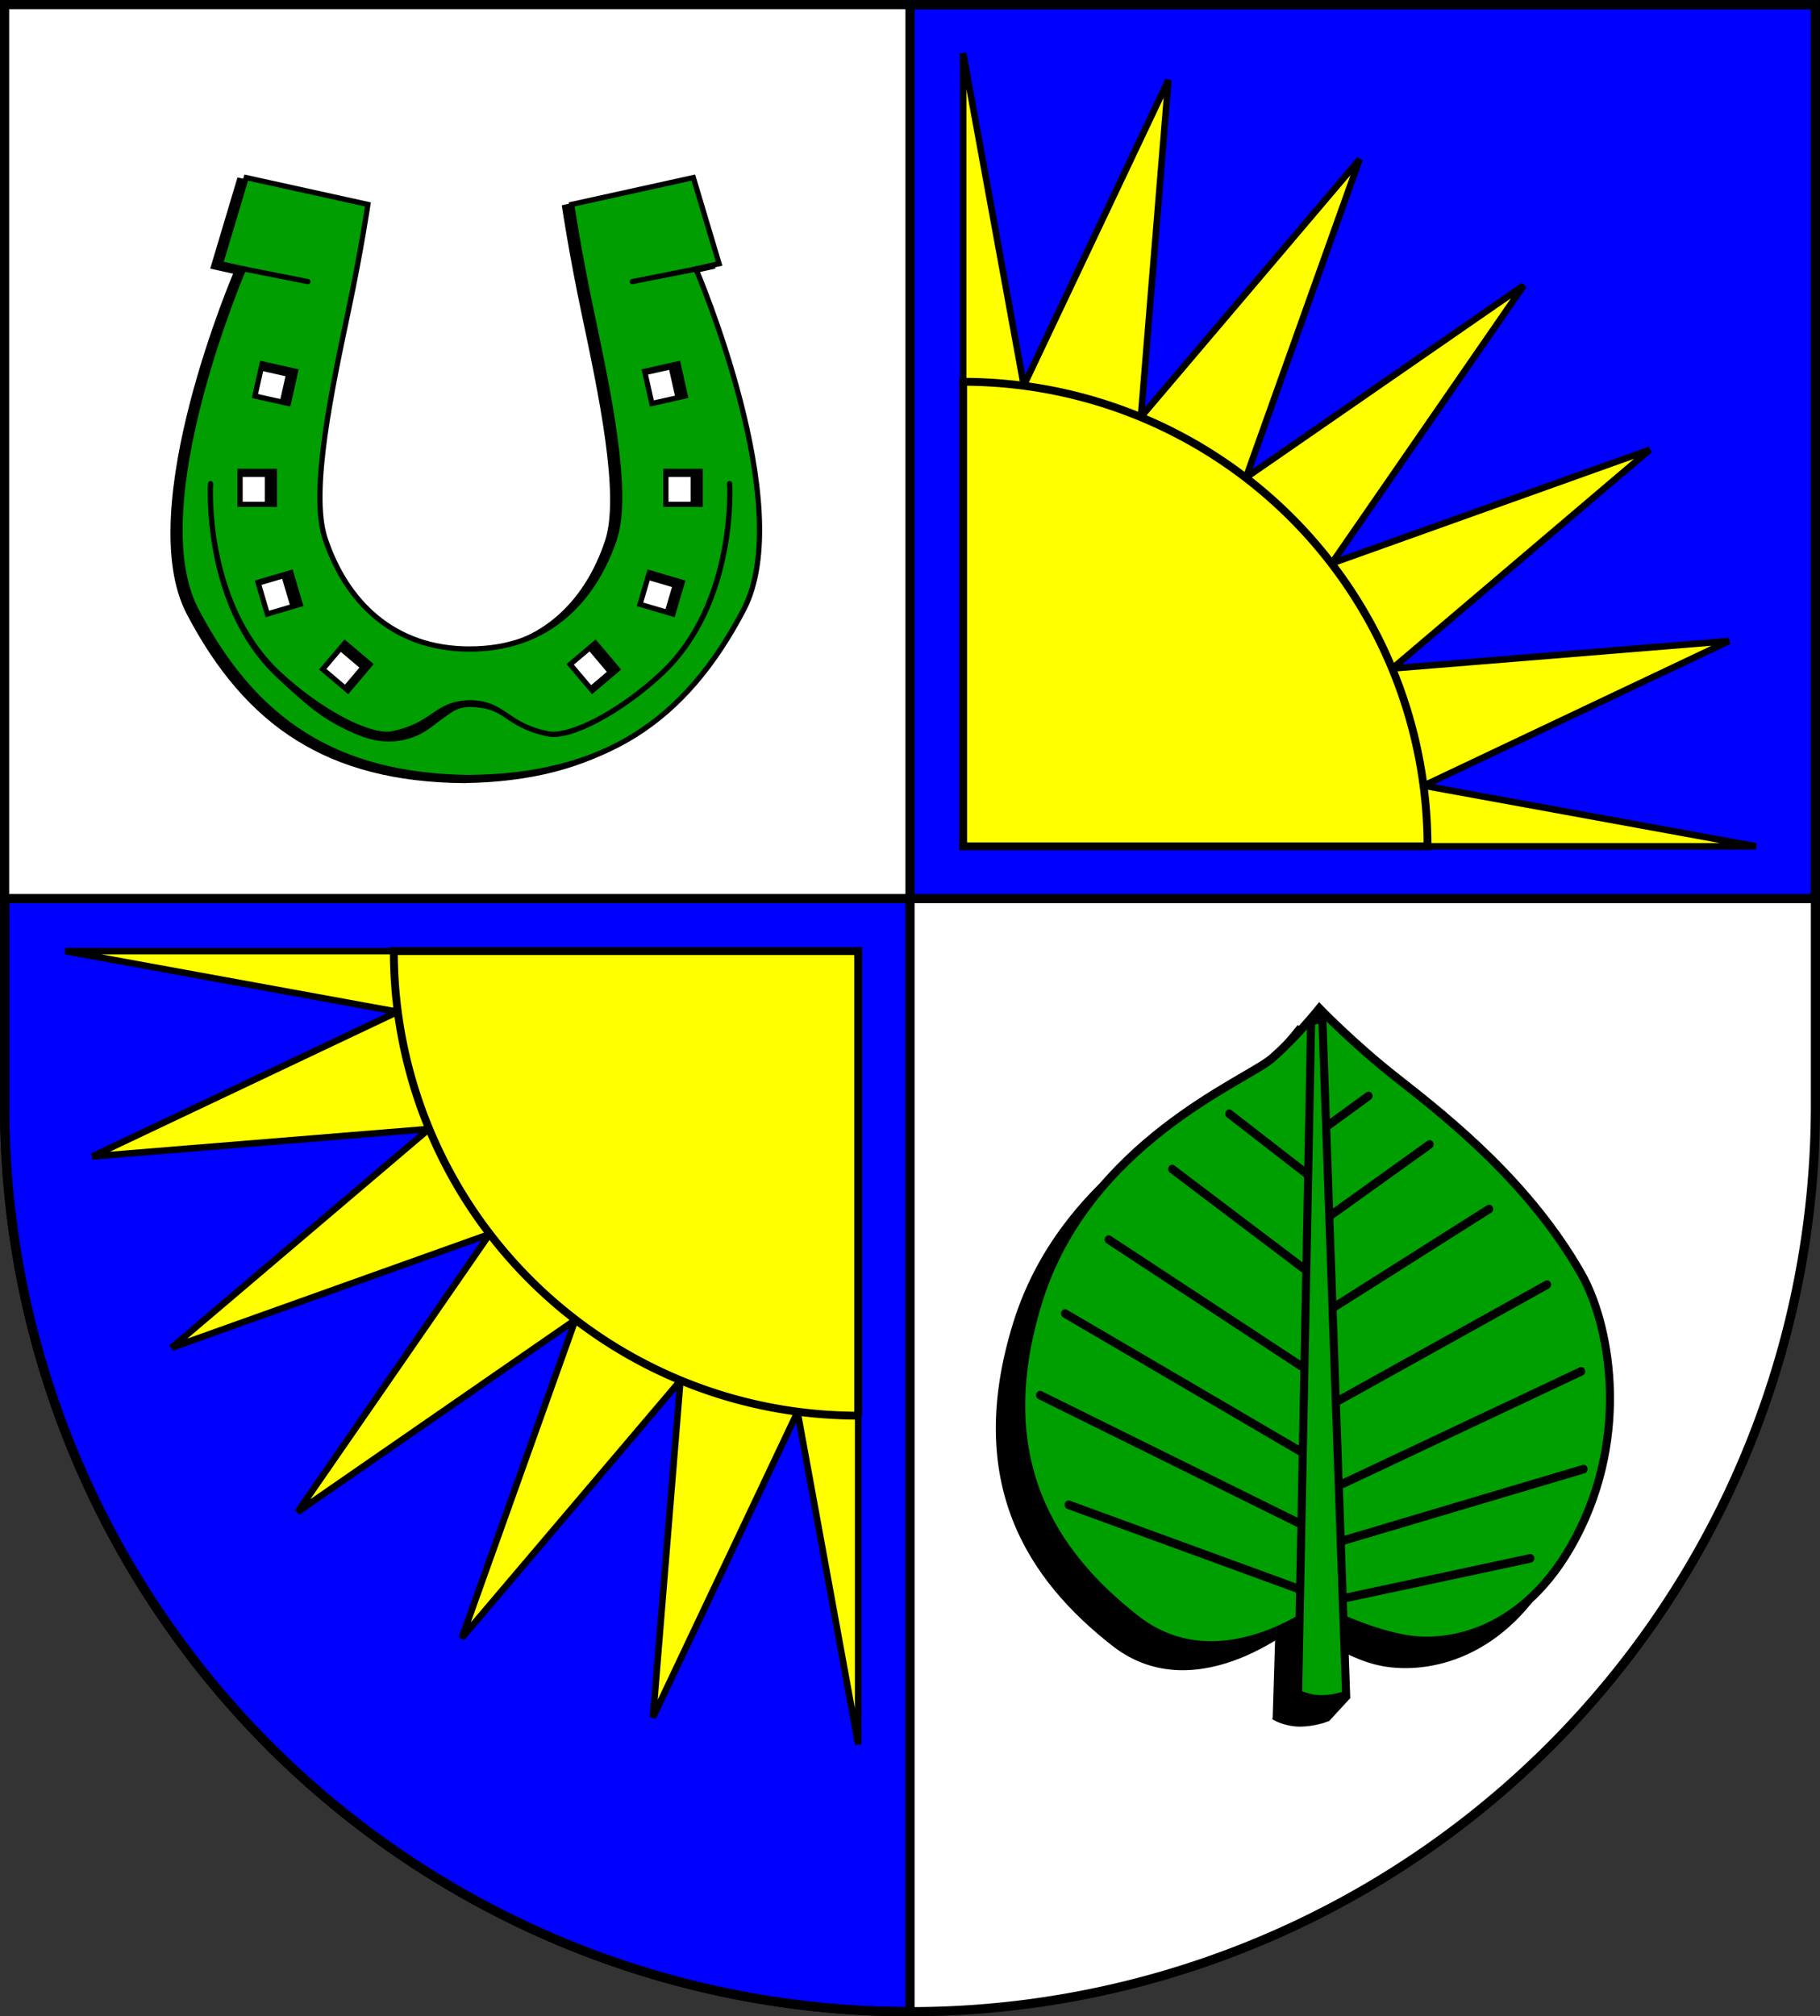 <?xml version="1.0" encoding="UTF-8" standalone="no"?>
<!-- Created with Inkscape (http://www.inkscape.org/) -->

<svg
   width="138.839mm"
   height="153.744mm"
   viewBox="0 0 138.839 153.744"
   version="1.1"
   id="svg5866"
   inkscape:version="1.2.2 (732a01da63, 2022-12-09)"
   sodipodi:docname="Wappen Süderdorf2.svg"
   xmlns:inkscape="http://www.inkscape.org/namespaces/inkscape"
   xmlns:sodipodi="http://sodipodi.sourceforge.net/DTD/sodipodi-0.dtd"
   xmlns="http://www.w3.org/2000/svg"
   xmlns:svg="http://www.w3.org/2000/svg">
  <rect x="0" y="0" width="138.839" height="153.744" fill="#333333" stroke="none"/>
  <sodipodi:namedview
     id="namedview5868"
     pagecolor="#ffffff"
     bordercolor="#666666"
     borderopacity="1.0"
     inkscape:showpageshadow="2"
     inkscape:pageopacity="0.0"
     inkscape:pagecheckerboard="0"
     inkscape:deskcolor="#d1d1d1"
     inkscape:document-units="mm"
     showgrid="false"
     inkscape:zoom="0.92117897"
     inkscape:cx="262.70682"
     inkscape:cy="291.4743"
     inkscape:current-layer="layer1" />
  <defs
     id="defs5863" />
  <g
     inkscape:label="Ebene 1"
     inkscape:groupmode="layer"
     id="layer1"
     transform="translate(-543.457,-27.581)">
    <g
       id="g5728"
       transform="translate(508.581,-46.948)">
      <path
         id="path5327"
         style="fill:#ffffff;fill-opacity:1;stroke:none;stroke-width:0.7;stroke-linecap:round;stroke-dasharray:none"
         d="m 35.226,74.879 v 83.975 a 69.07,69.07 0 0 0 69.07,69.07 69.07,69.07 0 0 0 69.07,-69.07 69.07,69.07 0 0 0 0,-5.2e-4 v -83.974 z" />
      <path
         id="path5396"
         style="fill:#0000ff;fill-opacity:1;stroke:#000000;stroke-width:0.7;stroke-linecap:round;stroke-dasharray:none"
         d="m 104.296,74.879 v 68.168 h 69.07 V 74.879 Z" />
      <path
         id="path5456"
         style="fill:#0000ff;fill-opacity:1;stroke:#000000;stroke-width:0.7;stroke-linecap:round;stroke-dasharray:none"
         d="m 35.226,143.048 v 15.806 a 69.07,69.07 0 0 0 69.07,69.07 V 143.048 Z" />
      <g
         id="g4500"
         transform="matrix(1.539,0,0,1.648,-213.062,-238.639)">
        <g
           id="g5670"
           transform="translate(-26.02,132.313)">
          <g
             id="g4464"
             style="fill:#ff0000"
             transform="translate(-1.058,1.058)">
            <path
               style="fill:#000000;fill-opacity:1;stroke:#000000;stroke-width:0.4;stroke-linecap:round;stroke-dasharray:none"
               d="m 252.624,131.501 c 0,0 -5.071,4.149 -9.187,1.146 -4.116,-3.003 -7.286,-7.397 -4.839,-14.739 2.447,-7.341 10.305,-10.191 11.563,-11.214 1.258,-1.023 2.36,-2.32 2.36,-2.32 0,0 1.739,1.682 3.854,3.225 2.703,1.972 6.591,4.901 9.131,9.059 1.356,2.22 2.482,7.339 -0.282,12.217 -2.519,4.447 -6.332,5.034 -8.455,4.68 -2.124,-0.354 -4.144,-2.055 -4.144,-2.055 z"
               id="path4434"
               sodipodi:nodetypes="cssscssssc" />
            <path
               style="fill:#000000;fill-opacity:1;stroke:#000000;stroke-width:0.4;stroke-linecap:round;stroke-dasharray:none"
               d="m 251.468,136.095 0.12,-3.654 0.928,-0.471 -0.404,-27.007 0.556,-0.125 1.179,31.313 c 0,0 -0.551,0.187 -1.199,0.197 -0.649,0.01 -1.18,-0.252 -1.18,-0.252 z"
               id="path4436"
               sodipodi:nodetypes="cccccccc" />
            <path
               style="fill:#000000;stroke:#000000;stroke-width:0.4;stroke-linecap:round;stroke-dasharray:none"
               d="m 248.057,109.251 3.775,2.733"
               id="path4438" />
            <path
               style="fill:#000000;stroke:#000000;stroke-width:0.4;stroke-linecap:round;stroke-dasharray:none"
               d="m 245.226,111.808 6.489,4.582"
               id="path4440"
               sodipodi:nodetypes="cc" />
            <path
               style="fill:#000000;stroke:#000000;stroke-width:0.4;stroke-linecap:round;stroke-dasharray:none"
               d="m 242.079,115.072 9.517,5.84"
               id="path4442"
               sodipodi:nodetypes="cc" />
            <path
               style="fill:#000000;stroke:#000000;stroke-width:0.4;stroke-linecap:round;stroke-dasharray:none"
               d="m 239.916,118.493 11.673,6.382"
               id="path4444"
               sodipodi:nodetypes="cc" />
            <path
               style="fill:#000000;stroke:#000000;stroke-width:0.4;stroke-linecap:round;stroke-dasharray:none"
               d="m 238.678,122.269 12.781,5.899"
               id="path4446" />
            <path
               style="fill:#000000;stroke:#000000;stroke-width:0.4;stroke-linecap:round;stroke-dasharray:none"
               d="m 240.093,127.342 11.405,3.893"
               id="path4448" />
            <path
               style="fill:#000000;stroke:#000000;stroke-width:0.4;stroke-linecap:round;stroke-dasharray:none"
               d="m 254.959,108.425 -1.966,1.337"
               id="path4450" />
            <path
               style="fill:#000000;stroke:#000000;stroke-width:0.4;stroke-linecap:round;stroke-dasharray:none"
               d="m 257.987,110.667 -4.877,3.264"
               id="path4452" />
            <path
               style="fill:#000000;stroke:#000000;stroke-width:0.4;stroke-linecap:round;stroke-dasharray:none"
               d="m 260.937,113.656 -7.59,4.483"
               id="path4454" />
            <path
               style="fill:#000000;stroke:#000000;stroke-width:0.4;stroke-linecap:round;stroke-dasharray:none"
               d="m 263.808,117.156 -10.304,5.349"
               id="path4456" />
            <path
               style="fill:#000000;stroke:#000000;stroke-width:0.4;stroke-linecap:round;stroke-dasharray:none"
               d="m 265.499,121.168 -11.798,5.191"
               id="path4458" />
            <path
               style="fill:#000000;stroke:#000000;stroke-width:0.4;stroke-linecap:round;stroke-dasharray:none"
               d="m 265.617,125.69 -11.898,3.303"
               id="path4460"
               sodipodi:nodetypes="cc" />
            <path
               style="fill:#000000;stroke:#000000;stroke-width:0.4;stroke-linecap:round;stroke-dasharray:none"
               d="m 262.982,129.82 -9.045,1.809"
               id="path4462" />
          </g>
          <g
             id="g4496">
            <path
               style="fill:#009f01;fill-opacity:1;stroke:#000000;stroke-width:0.4;stroke-linecap:round;stroke-dasharray:none"
               d="m 252.447,132.091 c 0,0 -4.894,3.56 -9.01,0.556 -4.116,-3.003 -7.286,-7.397 -4.839,-14.739 2.447,-7.341 10.305,-10.191 11.563,-11.214 1.258,-1.023 2.36,-2.32 2.36,-2.32 0,0 1.739,1.682 3.854,3.225 2.703,1.972 6.591,4.901 9.131,9.059 1.356,2.22 2.482,7.339 -0.282,12.217 -2.519,4.447 -6.332,5.034 -8.455,4.68 -2.124,-0.354 -4.321,-1.465 -4.321,-1.465 z"
               id="path4466"
               sodipodi:nodetypes="cssscssssc" />
            <path
               style="fill:#009f01;fill-opacity:1;stroke:#000000;stroke-width:0.4;stroke-linecap:round;stroke-dasharray:none"
               d="m 251.468,136.095 0.645,-31.132 0.556,-0.125 1.179,31.313 c 0,0 -0.551,0.187 -1.199,0.197 -0.649,0.01 -1.18,-0.252 -1.18,-0.252 z"
               id="path4468"
               sodipodi:nodetypes="cccccc" />
            <path
               style="fill:none;stroke:#000000;stroke-width:0.4;stroke-linecap:round;stroke-dasharray:none"
               d="m 248.057,109.251 3.775,2.733"
               id="path4470" />
            <path
               style="fill:none;stroke:#000000;stroke-width:0.4;stroke-linecap:round;stroke-dasharray:none"
               d="m 245.226,111.808 6.489,4.582"
               id="path4472"
               sodipodi:nodetypes="cc" />
            <path
               style="fill:none;stroke:#000000;stroke-width:0.4;stroke-linecap:round;stroke-dasharray:none"
               d="m 242.079,115.072 9.517,5.84"
               id="path4474"
               sodipodi:nodetypes="cc" />
            <path
               style="fill:none;stroke:#000000;stroke-width:0.4;stroke-linecap:round;stroke-dasharray:none"
               d="m 239.916,118.493 11.673,6.382"
               id="path4476"
               sodipodi:nodetypes="cc" />
            <path
               style="fill:none;stroke:#000000;stroke-width:0.4;stroke-linecap:round;stroke-dasharray:none"
               d="m 238.678,122.269 12.781,5.899"
               id="path4478" />
            <path
               style="fill:none;stroke:#000000;stroke-width:0.4;stroke-linecap:round;stroke-dasharray:none"
               d="m 240.093,127.342 11.405,3.893"
               id="path4480" />
            <path
               style="fill:none;stroke:#000000;stroke-width:0.4;stroke-linecap:round;stroke-dasharray:none"
               d="m 254.959,108.425 -1.966,1.337"
               id="path4482" />
            <path
               style="fill:none;stroke:#000000;stroke-width:0.4;stroke-linecap:round;stroke-dasharray:none"
               d="m 257.987,110.667 -4.877,3.264"
               id="path4484" />
            <path
               style="fill:none;stroke:#000000;stroke-width:0.4;stroke-linecap:round;stroke-dasharray:none"
               d="m 260.937,113.656 -7.59,4.483"
               id="path4486" />
            <path
               style="fill:none;stroke:#000000;stroke-width:0.4;stroke-linecap:round;stroke-dasharray:none"
               d="m 263.808,117.156 -10.304,5.349"
               id="path4488" />
            <path
               style="fill:none;stroke:#000000;stroke-width:0.4;stroke-linecap:round;stroke-dasharray:none"
               d="m 265.499,121.168 -11.798,5.191"
               id="path4490" />
            <path
               style="fill:none;stroke:#000000;stroke-width:0.4;stroke-linecap:round;stroke-dasharray:none"
               d="m 265.617,125.69 -11.898,3.303"
               id="path4492"
               sodipodi:nodetypes="cc" />
            <path
               style="fill:none;stroke:#000000;stroke-width:0.4;stroke-linecap:round;stroke-dasharray:none"
               d="m 262.982,129.82 -9.045,1.809"
               id="path4494" />
          </g>
          <path
             style="fill:#000000;fill-opacity:1;stroke:none;stroke-width:0.4;stroke-linecap:round;stroke-dasharray:none"
             d="m 252.998,137.356 1.057,-1.072 -1.544,0.093 z"
             id="path4498" />
        </g>
      </g>
      <g
         id="g3713"
         transform="translate(0.314,0.161)">
        <path
           id="path3481"
           style="fill:#ffff00;stroke:#000000;stroke-width:0.5;stroke-linecap:round;stroke-dasharray:none"
           d="m 108.036,78.418 v 30.99 l 4.031,-1.119 3.603,2.124 4.183,-0.038 2.931,2.984 4.051,1.046 2.058,3.641 3.641,2.059 1.046,4.05 2.984,2.931 -0.038,4.183 2.124,3.603 -1.119,4.03 v 5.1e-4 h 30.99 l -25.347,-4.626 23.286,-11.029 -25.68,2.091 19.638,-16.68 -24.264,8.667 14.652,-21.194 -21.194,14.652 8.667,-24.264 -16.68,19.638 2.091,-25.681 -11.029,23.286 z" />
        <path
           id="path3234"
           style="fill:#ffff00;stroke:#000000;stroke-width:0.6;stroke-linecap:round;stroke-dasharray:none"
           d="m 108.036,103.481 v 35.423 h 35.423 A 35.423,35.423 0 0 0 108.036,103.481 Z" />
      </g>
      <g
         id="g3719"
         transform="rotate(180,104.189,142.978)">
        <path
           id="path3715"
           style="fill:#ffff00;stroke:#000000;stroke-width:0.5;stroke-linecap:round;stroke-dasharray:none"
           d="m 108.036,78.418 v 30.99 l 4.031,-1.119 3.603,2.124 4.183,-0.038 2.931,2.984 4.051,1.046 2.058,3.641 3.641,2.059 1.046,4.05 2.984,2.931 -0.038,4.183 2.124,3.603 -1.119,4.03 v 5.1e-4 h 30.99 l -25.347,-4.626 23.286,-11.029 -25.68,2.091 19.638,-16.68 -24.264,8.667 14.652,-21.194 -21.194,14.652 8.667,-24.264 -16.68,19.638 2.091,-25.681 -11.029,23.286 z" />
        <path
           id="path3717"
           style="fill:#ffff00;stroke:#000000;stroke-width:0.6;stroke-linecap:round;stroke-dasharray:none"
           d="m 108.036,103.481 v 35.423 h 35.423 A 35.423,35.423 0 0 0 108.036,103.481 Z" />
      </g>
      <g
         id="g5325"
         transform="translate(-253.246,57.397)">
        <g
           id="g5313"
           style="fill:#000000"
           transform="translate(-0.529,0.222)">
          <path
             id="path5305"
             style="fill:#000000;fill-opacity:1;stroke:#000000;stroke-width:0.4;stroke-linecap:round;stroke-dasharray:none"
             d="m 341.013,30.673 -9.281,2.045 c 0,0 0.521,3.515 1.464,7.987 1.282,6.08 2.978,13.963 1.8,17.498 -1.598,4.795 -5.191,8.416 -11.012,8.416 -0.016,0 -0.032,-0.002 -0.049,-0.002 v 0.004 c -5.82,0 -9.413,-3.621 -11.012,-8.416 -1.178,-3.535 0.517,-11.418 1.8,-17.498 0.943,-4.472 1.464,-7.987 1.464,-7.987 l -9.281,-2.045 -1.966,6.568 1.769,0.393 c 0,0 -7.784,18.082 -3.638,25.996 4.47,8.534 10.679,12.681 20.912,12.792 v -0.003 c 10.204,-0.124 16.401,-4.271 20.864,-12.791 4.146,-7.914 -3.638,-25.996 -3.638,-25.996 l 1.769,-0.393 z m -32.895,14.201 2.551,0.571 -0.55,2.455 -2.551,-0.571 z m 31.731,0 0.55,2.455 -2.551,0.571 -0.55,-2.455 z m -33.414,8.2 h 2.614 v 2.515 h -2.614 z m 32.484,0 h 2.614 v 2.515 h -2.614 z m -28.608,7.724 0.712,2.412 -2.507,0.739 -0.712,-2.413 z m 27.345,0 2.507,0.739 -0.712,2.413 -2.507,-0.739 z m -23.226,5.37 1.92,1.625 -1.689,1.995 -1.92,-1.625 z m 19.108,0 1.688,1.995 -1.92,1.625 -1.689,-1.995 z" />
          <path
             style="fill:#000000;stroke:#000000;stroke-width:0.4;stroke-linecap:round;stroke-dasharray:none"
             d="m 306.709,37.636 4.899,0.969"
             id="path5307" />
          <path
             style="fill:#000000;stroke:#000000;stroke-width:0.4;stroke-linecap:round;stroke-dasharray:none"
             d="m 341.258,37.636 -4.899,0.969"
             id="path5309"
             inkscape:transform-center-x="-14.824576"
             inkscape:transform-center-y="2.3915415" />
          <path
             style="color:#000000;fill:#000000;stroke-linecap:round;-inkscape-stroke:none"
             d="m 304.197,53.811 c -0.111,-0.007 -0.206,0.077 -0.213,0.188 0,0 -0.594,9.313 5.234,14.772 1.586,1.485 3.044,2.818 4.63,3.656 1.585,0.838 3.006,1.419 4.613,1.205 1.834,-0.244 2.661,-1.182 3.402,-1.684 0.74,-0.501 1.052,-0.88 2.092,-0.908 1.29,0.028 1.92,0.296 2.661,0.797 0.741,0.501 1.605,1.107 3.277,1.447 0.941,0.191 2.335,-0.256 3.92,-1.094 1.585,-0.838 3.348,-2.087 4.934,-3.572 5.829,-5.459 5.234,-14.619 5.234,-14.619 -0.007,-0.11 -0.101,-0.194 -0.211,-0.188 -0.111,0.007 -0.195,0.102 -0.188,0.213 0,0 0.546,9.006 -5.109,14.303 -1.56,1.461 -3.299,2.691 -4.848,3.51 -1.548,0.819 -2.921,1.205 -3.652,1.057 -1.609,-0.327 -2.386,-0.882 -3.133,-1.387 -0.746,-0.505 -1.478,-0.964 -2.854,-0.992 h -0.004 -0.004 c -1.376,0.029 -2.109,0.487 -2.855,0.992 -0.746,0.505 -1.524,1.059 -3.133,1.387 -0.731,0.149 -2.104,-0.238 -3.652,-1.057 -1.548,-0.819 -3.288,-2.049 -4.848,-3.51 -5.655,-5.296 -5.109,-14.303 -5.109,-14.303 0.007,-0.11 -0.076,-0.205 -0.186,-0.213 z"
             id="path5311"
             sodipodi:nodetypes="ccsssscsssscccsssscccssssccc" />
        </g>
        <g
           id="g5303">
          <path
             id="path3826"
             style="fill:#009e01;fill-opacity:1;stroke:#000000;stroke-width:0.4;stroke-linecap:round;stroke-dasharray:none"
             d="m 341.013,30.673 -9.281,2.045 c 0,0 0.521,3.515 1.464,7.987 1.282,6.08 2.978,13.963 1.8,17.498 -1.598,4.795 -5.191,8.416 -11.012,8.416 -0.016,0 -0.032,-0.002 -0.049,-0.002 v 0.004 c -5.82,0 -9.413,-3.621 -11.012,-8.416 -1.178,-3.535 0.517,-11.418 1.8,-17.498 0.943,-4.472 1.464,-7.987 1.464,-7.987 l -9.281,-2.045 -1.966,6.568 1.769,0.393 c 0,0 -7.784,18.082 -3.638,25.996 4.47,8.534 10.679,12.681 20.912,12.792 v -0.003 c 10.204,-0.124 16.401,-4.271 20.864,-12.791 4.146,-7.914 -3.638,-25.996 -3.638,-25.996 l 1.769,-0.393 z m -32.895,14.201 2.551,0.571 -0.55,2.455 -2.551,-0.571 z m 31.731,0 0.55,2.455 -2.551,0.571 -0.55,-2.455 z m -33.414,8.2 h 2.614 v 2.515 h -2.614 z m 32.484,0 h 2.614 v 2.515 h -2.614 z m -28.608,7.724 0.712,2.412 -2.507,0.739 -0.712,-2.413 z m 27.345,0 2.507,0.739 -0.712,2.413 -2.507,-0.739 z m -23.226,5.37 1.92,1.625 -1.689,1.995 -1.92,-1.625 z m 19.108,0 1.688,1.995 -1.92,1.625 -1.689,-1.995 z" />
          <path
             style="fill:none;stroke:#000000;stroke-width:0.4;stroke-linecap:round;stroke-dasharray:none"
             d="m 306.709,37.636 4.899,0.969"
             id="path3883" />
          <path
             style="fill:none;stroke:#000000;stroke-width:0.4;stroke-linecap:round;stroke-dasharray:none"
             d="m 341.258,37.636 -4.899,0.969"
             id="path3885"
             inkscape:transform-center-x="-14.824576"
             inkscape:transform-center-y="2.3915415" />
          <path
             style="color:#000000;fill:#000000;stroke-linecap:round;-inkscape-stroke:none"
             d="m 304.197,53.811 c -0.111,-0.007 -0.206,0.077 -0.213,0.188 0,0 -0.594,9.313 5.234,14.772 1.586,1.485 3.044,2.818 4.63,3.656 1.585,0.838 3.006,1.419 4.613,1.205 1.834,-0.244 2.661,-1.182 3.402,-1.684 0.74,-0.501 1.052,-0.88 2.092,-0.908 1.29,0.028 1.92,0.296 2.661,0.797 0.741,0.501 1.605,1.107 3.277,1.447 0.941,0.191 2.335,-0.256 3.92,-1.094 1.585,-0.838 3.348,-2.087 4.934,-3.572 5.829,-5.459 5.234,-14.619 5.234,-14.619 -0.007,-0.11 -0.101,-0.194 -0.211,-0.188 -0.111,0.007 -0.195,0.102 -0.188,0.213 0,0 0.546,9.006 -5.109,14.303 -1.56,1.461 -3.299,2.691 -4.848,3.51 -1.548,0.819 -2.921,1.205 -3.652,1.057 -1.609,-0.327 -2.386,-0.882 -3.133,-1.387 -0.746,-0.505 -1.478,-0.964 -2.854,-0.992 h -0.004 -0.004 c -1.376,0.029 -2.109,0.487 -2.855,0.992 -0.746,0.505 -1.524,1.059 -3.133,1.387 -0.731,0.149 -2.104,-0.238 -3.652,-1.057 -1.548,-0.819 -3.288,-2.049 -4.848,-3.51 -5.655,-5.296 -5.109,-14.303 -5.109,-14.303 0.007,-0.11 -0.076,-0.205 -0.186,-0.213 z"
             id="path3943"
             sodipodi:nodetypes="ccsssscsssscccsssscccssssccc" />
        </g>
      </g>
      <path
         id="path5569"
         style="fill:none;fill-opacity:1;stroke:#000000;stroke-width:0.7;stroke-linecap:round;stroke-dasharray:none"
         d="m 35.226,74.879 v 83.975 a 69.07,69.07 0 0 0 69.07,69.07 69.07,69.07 0 0 0 69.07,-69.07 69.07,69.07 0 0 0 0,-5.2e-4 v -83.974 z" />
    </g>
  </g>
</svg>
